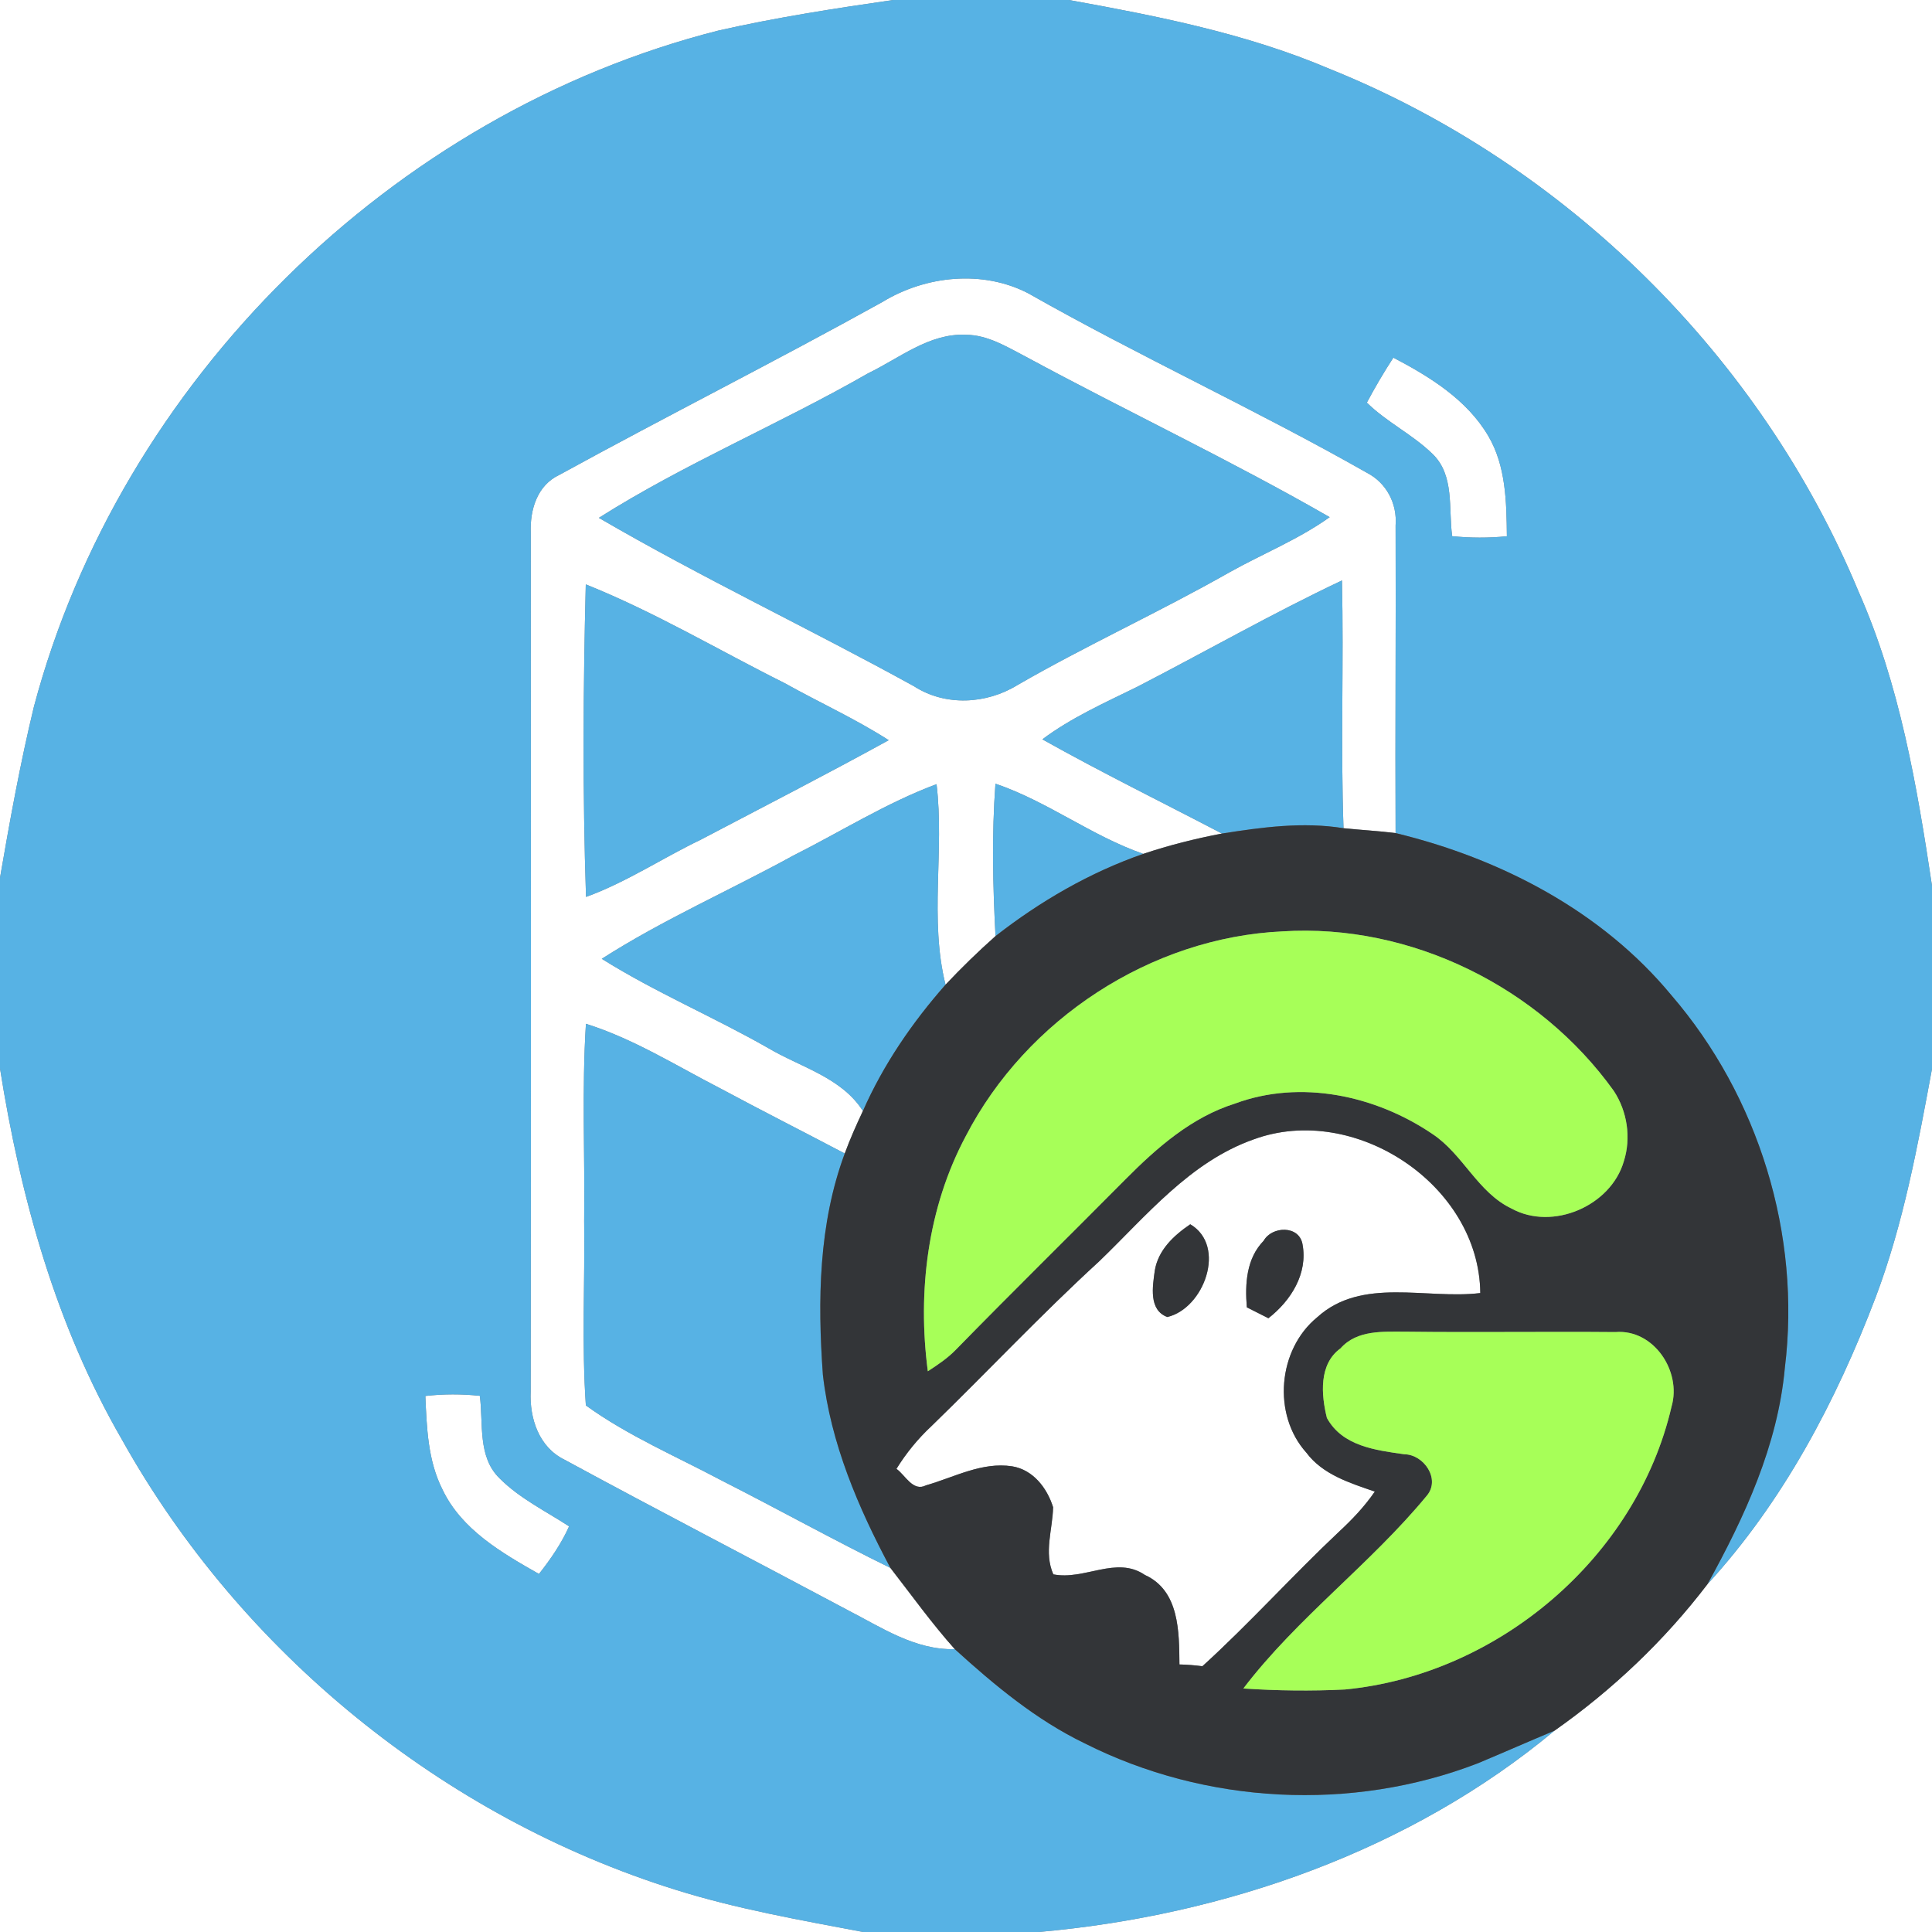<?xml version="1.0" encoding="UTF-8" ?>
<!DOCTYPE svg PUBLIC "-//W3C//DTD SVG 1.1//EN" "http://www.w3.org/Graphics/SVG/1.1/DTD/svg11.dtd">
<svg width="250pt" height="250pt" viewBox="0 0 250 250" version="1.1" xmlns="http://www.w3.org/2000/svg">
<rect x="0" y="0" width="250" height="250" fill="#808080" stroke="none"/>
<g id="#ffffffff">
<path fill="#ffffff" opacity="1.00" d=" M 0.00 0.00 L 115.57 0.00 C 108.01 1.09 100.44 2.26 92.98 3.95 C 50.74 14.65 15.59 49.32 4.39 91.44 C 2.62 98.75 1.28 106.17 0.00 113.58 L 0.00 0.00 Z" />
<path fill="#ffffff" opacity="1.00" d=" M 138.32 0.00 L 250.00 0.00 L 250.00 114.61 C 248.05 101.68 245.83 88.59 240.50 76.56 C 227.86 46.12 202.62 21.20 172.04 8.91 C 161.28 4.33 149.76 2.07 138.32 0.00 Z" />
<path fill="#ffffff" opacity="1.00" d=" M 114.18 39.08 C 119.77 35.66 127.18 34.89 133.08 37.97 C 147.46 46.13 162.53 53.02 176.90 61.19 C 179.42 62.50 180.81 65.18 180.59 67.99 C 180.64 81.26 180.53 94.53 180.59 107.80 C 178.35 107.52 176.09 107.40 173.85 107.17 C 173.47 96.49 173.89 85.79 173.65 75.11 C 164.62 79.38 155.95 84.34 147.08 88.91 C 142.91 90.96 138.62 92.87 134.88 95.67 C 142.51 99.95 150.37 103.81 158.12 107.86 C 154.68 108.52 151.27 109.37 147.94 110.49 C 141.23 108.16 135.54 103.69 128.81 101.41 C 128.33 107.97 128.47 114.57 128.82 121.13 C 126.57 123.13 124.41 125.23 122.35 127.42 C 120.24 118.93 122.22 110.09 121.19 101.47 C 114.70 103.89 108.83 107.60 102.67 110.70 C 94.44 115.22 85.78 119.00 77.87 124.07 C 84.77 128.40 92.30 131.57 99.37 135.60 C 103.58 138.10 108.88 139.40 111.66 143.76 C 110.81 145.56 110.00 147.38 109.31 149.26 C 103.95 146.44 98.54 143.70 93.21 140.84 C 87.49 137.90 82.00 134.42 75.82 132.48 C 75.28 140.98 75.70 149.50 75.59 158.00 C 75.70 165.95 75.26 173.92 75.81 181.86 C 81.28 185.81 87.52 188.46 93.44 191.61 C 100.73 195.31 107.88 199.29 115.22 202.89 C 117.96 206.42 120.57 210.06 123.55 213.40 C 118.41 213.54 114.04 210.58 109.66 208.33 C 97.46 201.82 85.18 195.47 73.04 188.88 C 69.73 187.26 68.51 183.53 68.67 180.06 C 68.72 143.02 68.70 105.97 68.68 68.93 C 68.56 65.98 69.51 62.79 72.38 61.45 C 86.23 53.85 100.36 46.75 114.18 39.08 M 112.34 48.30 C 100.90 54.87 88.64 59.95 77.49 67.01 C 90.81 74.77 104.77 81.36 118.27 88.80 C 122.32 91.42 127.65 91.13 131.69 88.63 C 140.64 83.47 150.06 79.19 159.05 74.08 C 163.37 71.66 168.01 69.81 172.06 66.92 C 159.22 59.54 145.78 53.21 132.75 46.16 C 130.30 44.89 127.82 43.33 124.97 43.32 C 120.23 43.11 116.39 46.35 112.34 48.30 M 75.80 75.62 C 75.46 89.08 75.38 102.59 75.83 116.06 C 81.05 114.17 85.69 111.05 90.67 108.66 C 98.80 104.39 106.96 100.20 115.00 95.78 C 110.68 93.01 105.99 90.89 101.52 88.39 C 92.96 84.12 84.69 79.17 75.80 75.62 Z" />
<path fill="#ffffff" opacity="1.00" d=" M 180.30 46.28 C 185.00 48.74 189.80 51.70 192.57 56.39 C 194.88 60.30 194.94 64.98 194.99 69.39 C 192.63 69.63 190.26 69.62 187.91 69.38 C 187.42 65.80 188.24 61.46 185.34 58.71 C 182.76 56.20 179.44 54.63 176.87 52.10 C 177.93 50.11 179.07 48.17 180.30 46.28 Z" />
<path fill="#ffffff" opacity="1.00" d=" M 0.00 138.26 C 2.65 154.97 7.25 171.54 15.77 186.27 C 31.15 213.81 57.30 235.11 87.40 244.53 C 95.33 247.02 103.53 248.45 111.68 250.00 L 0.00 250.00 L 0.00 138.26 Z" />
<path fill="#ffffff" opacity="1.00" d=" M 242.72 167.84 C 246.31 158.32 248.15 148.28 250.00 138.31 L 250.00 250.00 L 134.40 250.00 C 158.43 247.88 182.48 239.50 201.15 223.95 C 208.66 218.67 215.38 212.29 220.95 204.99 C 230.73 194.33 237.61 181.29 242.72 167.84 Z" />
<path fill="#ffffff" opacity="1.00" d=" M 142.23 163.22 C 148.34 157.34 153.98 150.34 162.24 147.43 C 175.28 142.65 191.41 153.30 191.55 167.32 C 184.56 168.17 176.22 165.19 170.44 170.46 C 165.34 174.63 164.62 183.06 169.04 187.97 C 171.16 190.82 174.69 191.90 177.90 193.01 C 176.57 194.95 174.95 196.65 173.23 198.24 C 167.22 203.90 161.69 210.06 155.59 215.61 C 154.60 215.48 153.61 215.40 152.62 215.38 C 152.58 211.19 152.63 205.83 148.15 203.80 C 144.45 201.27 140.33 204.53 136.30 203.72 C 135.05 200.89 136.21 197.94 136.27 195.03 C 135.49 192.54 133.68 190.18 130.97 189.74 C 127.06 189.14 123.47 191.16 119.83 192.20 C 118.13 193.08 117.14 190.86 116.00 190.07 C 117.26 188.03 118.78 186.17 120.54 184.53 C 127.81 177.47 134.75 170.07 142.23 163.22 M 149.43 164.41 C 149.15 166.45 148.61 169.52 151.05 170.42 C 155.79 169.32 158.78 161.24 154.02 158.42 C 151.89 159.87 149.87 161.74 149.43 164.41 M 163.52 160.55 C 161.27 162.86 161.09 166.14 161.34 169.17 C 162.04 169.52 163.43 170.23 164.13 170.58 C 167.03 168.32 169.27 164.81 168.54 160.98 C 168.09 158.53 164.59 158.65 163.52 160.55 Z" />
<path fill="#ffffff" opacity="1.00" d=" M 55.04 180.64 C 57.39 180.37 59.75 180.37 62.09 180.62 C 62.56 184.21 61.78 188.52 64.65 191.30 C 67.24 193.90 70.59 195.52 73.64 197.51 C 72.64 199.74 71.25 201.76 69.74 203.67 C 64.93 200.94 59.73 197.94 57.26 192.75 C 55.36 189.01 55.22 184.74 55.04 180.64 Z" />
</g>
<g id="#57b2e4ff">
<path fill="#57b2e4" opacity="1.00" d=" M 115.57 0.00 L 138.32 0.00 C 149.76 2.07 161.28 4.33 172.04 8.91 C 202.62 21.20 227.86 46.12 240.50 76.56 C 245.83 88.59 248.05 101.68 250.00 114.61 L 250.00 138.31 C 248.15 148.28 246.31 158.32 242.72 167.84 C 237.61 181.29 230.73 194.33 220.95 204.99 C 225.76 196.28 230.05 187.02 230.96 176.99 C 233.08 159.77 227.57 141.88 216.26 128.76 C 207.25 117.87 194.17 111.09 180.59 107.80 C 180.53 94.53 180.64 81.26 180.59 67.99 C 180.81 65.18 179.42 62.50 176.90 61.19 C 162.53 53.02 147.46 46.13 133.08 37.97 C 127.18 34.89 119.77 35.66 114.18 39.08 C 100.36 46.75 86.23 53.85 72.38 61.45 C 69.51 62.79 68.56 65.98 68.68 68.93 C 68.70 105.97 68.72 143.02 68.67 180.06 C 68.51 183.53 69.73 187.26 73.04 188.88 C 85.18 195.47 97.46 201.82 109.66 208.33 C 114.04 210.58 118.41 213.54 123.55 213.40 C 128.68 218.06 134.08 222.56 140.36 225.59 C 155.99 233.48 174.92 234.48 191.26 228.16 C 194.56 226.78 197.84 225.33 201.15 223.95 C 182.48 239.50 158.43 247.88 134.40 250.00 L 111.68 250.00 C 103.53 248.45 95.33 247.02 87.40 244.53 C 57.30 235.11 31.15 213.81 15.77 186.27 C 7.25 171.54 2.65 154.97 0.00 138.26 L 0.00 113.58 C 1.28 106.17 2.62 98.75 4.39 91.44 C 15.59 49.32 50.74 14.65 92.98 3.95 C 100.44 2.26 108.01 1.09 115.57 0.00 M 180.30 46.28 C 179.07 48.17 177.93 50.11 176.87 52.10 C 179.44 54.63 182.76 56.20 185.34 58.71 C 188.24 61.46 187.42 65.80 187.91 69.38 C 190.26 69.62 192.63 69.63 194.99 69.39 C 194.94 64.98 194.88 60.30 192.57 56.39 C 189.80 51.70 185.00 48.74 180.30 46.28 M 55.04 180.64 C 55.22 184.74 55.36 189.01 57.26 192.75 C 59.73 197.94 64.93 200.94 69.74 203.67 C 71.25 201.76 72.64 199.74 73.64 197.51 C 70.59 195.52 67.24 193.90 64.65 191.30 C 61.78 188.52 62.56 184.21 62.09 180.62 C 59.75 180.37 57.39 180.37 55.04 180.64 Z" />
<path fill="#57b2e4" opacity="1.00" d=" M 112.34 48.30 C 116.39 46.35 120.23 43.11 124.97 43.32 C 127.82 43.33 130.30 44.89 132.75 46.16 C 145.78 53.21 159.22 59.54 172.06 66.92 C 168.01 69.81 163.37 71.66 159.05 74.08 C 150.06 79.19 140.64 83.47 131.69 88.63 C 127.65 91.13 122.32 91.42 118.27 88.80 C 104.77 81.36 90.81 74.77 77.49 67.01 C 88.64 59.95 100.90 54.87 112.34 48.30 Z" />
<path fill="#57b2e4" opacity="1.00" d=" M 147.08 88.91 C 155.95 84.34 164.62 79.38 173.65 75.11 C 173.89 85.79 173.47 96.49 173.85 107.17 C 168.61 106.32 163.31 107.04 158.12 107.86 C 150.37 103.81 142.51 99.95 134.88 95.67 C 138.62 92.87 142.91 90.96 147.08 88.91 Z" />
<path fill="#57b2e4" opacity="1.00" d=" M 75.80 75.62 C 84.69 79.17 92.96 84.12 101.52 88.39 C 105.99 90.89 110.68 93.01 115.00 95.78 C 106.96 100.20 98.80 104.39 90.67 108.66 C 85.69 111.05 81.05 114.17 75.83 116.06 C 75.38 102.59 75.46 89.08 75.80 75.62 Z" />
<path fill="#57b2e4" opacity="1.00" d=" M 102.67 110.70 C 108.83 107.60 114.70 103.89 121.19 101.47 C 122.22 110.09 120.24 118.93 122.35 127.42 C 118.03 132.32 114.30 137.77 111.66 143.76 C 108.88 139.40 103.58 138.10 99.37 135.60 C 92.30 131.57 84.77 128.40 77.87 124.07 C 85.78 119.00 94.44 115.22 102.67 110.70 Z" />
<path fill="#57b2e4" opacity="1.00" d=" M 128.81 101.41 C 135.54 103.69 141.23 108.16 147.94 110.49 C 141.02 112.89 134.58 116.63 128.82 121.13 C 128.47 114.57 128.33 107.97 128.81 101.41 Z" />
<path fill="#57b2e4" opacity="1.00" d=" M 75.82 132.48 C 82.00 134.42 87.49 137.90 93.21 140.84 C 98.54 143.70 103.95 146.44 109.31 149.26 C 105.92 158.39 105.79 168.29 106.48 177.89 C 107.49 186.75 111.05 195.09 115.22 202.89 C 107.88 199.29 100.73 195.31 93.44 191.61 C 87.52 188.46 81.28 185.81 75.81 181.86 C 75.26 173.92 75.70 165.95 75.59 158.00 C 75.70 149.50 75.28 140.98 75.82 132.48 Z" />
</g>
<g id="#333538ff">
<path fill="#333538" opacity="1.00" d=" M 158.12 107.86 C 163.31 107.04 168.61 106.32 173.85 107.17 C 176.09 107.40 178.35 107.52 180.59 107.80 C 194.17 111.09 207.25 117.87 216.26 128.76 C 227.57 141.88 233.08 159.77 230.96 176.99 C 230.05 187.02 225.76 196.28 220.95 204.99 C 215.38 212.29 208.66 218.67 201.15 223.95 C 197.84 225.33 194.56 226.78 191.26 228.16 C 174.92 234.48 155.99 233.48 140.36 225.59 C 134.08 222.56 128.68 218.06 123.55 213.40 C 120.57 210.06 117.96 206.42 115.22 202.89 C 111.05 195.09 107.49 186.75 106.48 177.89 C 105.79 168.29 105.92 158.39 109.31 149.26 C 110.00 147.38 110.81 145.56 111.66 143.76 C 114.30 137.77 118.03 132.32 122.35 127.42 C 124.41 125.23 126.57 123.13 128.82 121.13 C 134.58 116.63 141.02 112.89 147.94 110.49 C 151.27 109.37 154.68 108.52 158.12 107.86 M 124.99 146.98 C 120.03 156.26 118.70 167.10 120.06 177.44 C 121.34 176.61 122.61 175.76 123.68 174.66 C 130.92 167.25 138.32 159.98 145.62 152.62 C 149.69 148.52 154.19 144.56 159.81 142.80 C 168.30 139.65 178.01 141.75 185.36 146.74 C 189.33 149.37 191.22 154.31 195.60 156.39 C 200.90 159.30 208.44 156.06 210.12 150.28 C 211.09 147.25 210.57 143.82 208.83 141.17 C 199.19 127.71 182.53 119.47 165.95 120.52 C 148.92 121.31 132.81 131.88 124.99 146.98 M 142.23 163.22 C 134.75 170.07 127.81 177.47 120.54 184.53 C 118.78 186.17 117.26 188.03 116.00 190.07 C 117.14 190.86 118.13 193.08 119.83 192.20 C 123.47 191.16 127.06 189.14 130.97 189.74 C 133.68 190.18 135.49 192.54 136.27 195.03 C 136.21 197.94 135.05 200.89 136.30 203.72 C 140.33 204.53 144.45 201.27 148.15 203.80 C 152.63 205.83 152.58 211.19 152.62 215.38 C 153.61 215.40 154.60 215.48 155.59 215.61 C 161.69 210.06 167.22 203.90 173.23 198.24 C 174.95 196.65 176.57 194.95 177.90 193.01 C 174.69 191.90 171.16 190.82 169.04 187.97 C 164.62 183.06 165.34 174.63 170.44 170.46 C 176.22 165.19 184.56 168.17 191.55 167.32 C 191.41 153.30 175.28 142.65 162.24 147.43 C 153.98 150.34 148.34 157.34 142.23 163.22 M 173.46 174.48 C 170.63 176.52 170.96 180.49 171.70 183.48 C 173.71 187.14 177.99 187.65 181.70 188.18 C 184.25 188.20 186.44 191.40 184.63 193.54 C 177.33 202.40 167.85 209.35 160.89 218.49 C 165.26 218.78 169.65 218.84 174.03 218.62 C 193.86 216.72 211.79 201.51 216.30 182.00 C 217.62 177.44 213.99 171.96 209.03 172.37 C 200.02 172.29 191.00 172.43 181.98 172.32 C 179.03 172.33 175.62 172.04 173.46 174.48 Z" />
<path fill="#333538" opacity="1.00" d=" M 149.43 164.41 C 149.87 161.74 151.89 159.87 154.02 158.42 C 158.78 161.24 155.79 169.32 151.05 170.42 C 148.61 169.52 149.15 166.45 149.43 164.41 Z" />
<path fill="#333538" opacity="1.00" d=" M 163.52 160.55 C 164.59 158.65 168.09 158.53 168.54 160.98 C 169.27 164.81 167.03 168.32 164.13 170.58 C 163.43 170.23 162.04 169.52 161.34 169.17 C 161.09 166.14 161.27 162.86 163.52 160.55 Z" />
</g>
<g id="#a7ff58ff">
<path fill="#a7ff58" opacity="1.00" d=" M 124.99 146.98 C 132.81 131.88 148.92 121.31 165.95 120.52 C 182.53 119.47 199.19 127.71 208.83 141.17 C 210.57 143.82 211.09 147.25 210.12 150.28 C 208.44 156.06 200.90 159.30 195.60 156.39 C 191.22 154.31 189.33 149.37 185.36 146.74 C 178.01 141.75 168.30 139.65 159.81 142.80 C 154.19 144.56 149.69 148.52 145.62 152.62 C 138.32 159.98 130.92 167.25 123.68 174.66 C 122.61 175.76 121.34 176.61 120.06 177.44 C 118.70 167.10 120.03 156.26 124.99 146.98 Z" />
<path fill="#a7ff58" opacity="1.00" d=" M 173.46 174.48 C 175.62 172.04 179.03 172.33 181.98 172.32 C 191.00 172.43 200.02 172.29 209.03 172.37 C 213.99 171.96 217.62 177.44 216.30 182.00 C 211.79 201.51 193.86 216.72 174.03 218.62 C 169.65 218.84 165.26 218.78 160.89 218.49 C 167.85 209.35 177.33 202.40 184.63 193.54 C 186.44 191.40 184.25 188.20 181.70 188.18 C 177.99 187.65 173.71 187.14 171.70 183.48 C 170.96 180.49 170.63 176.52 173.46 174.48 Z" />
</g>
</svg>
